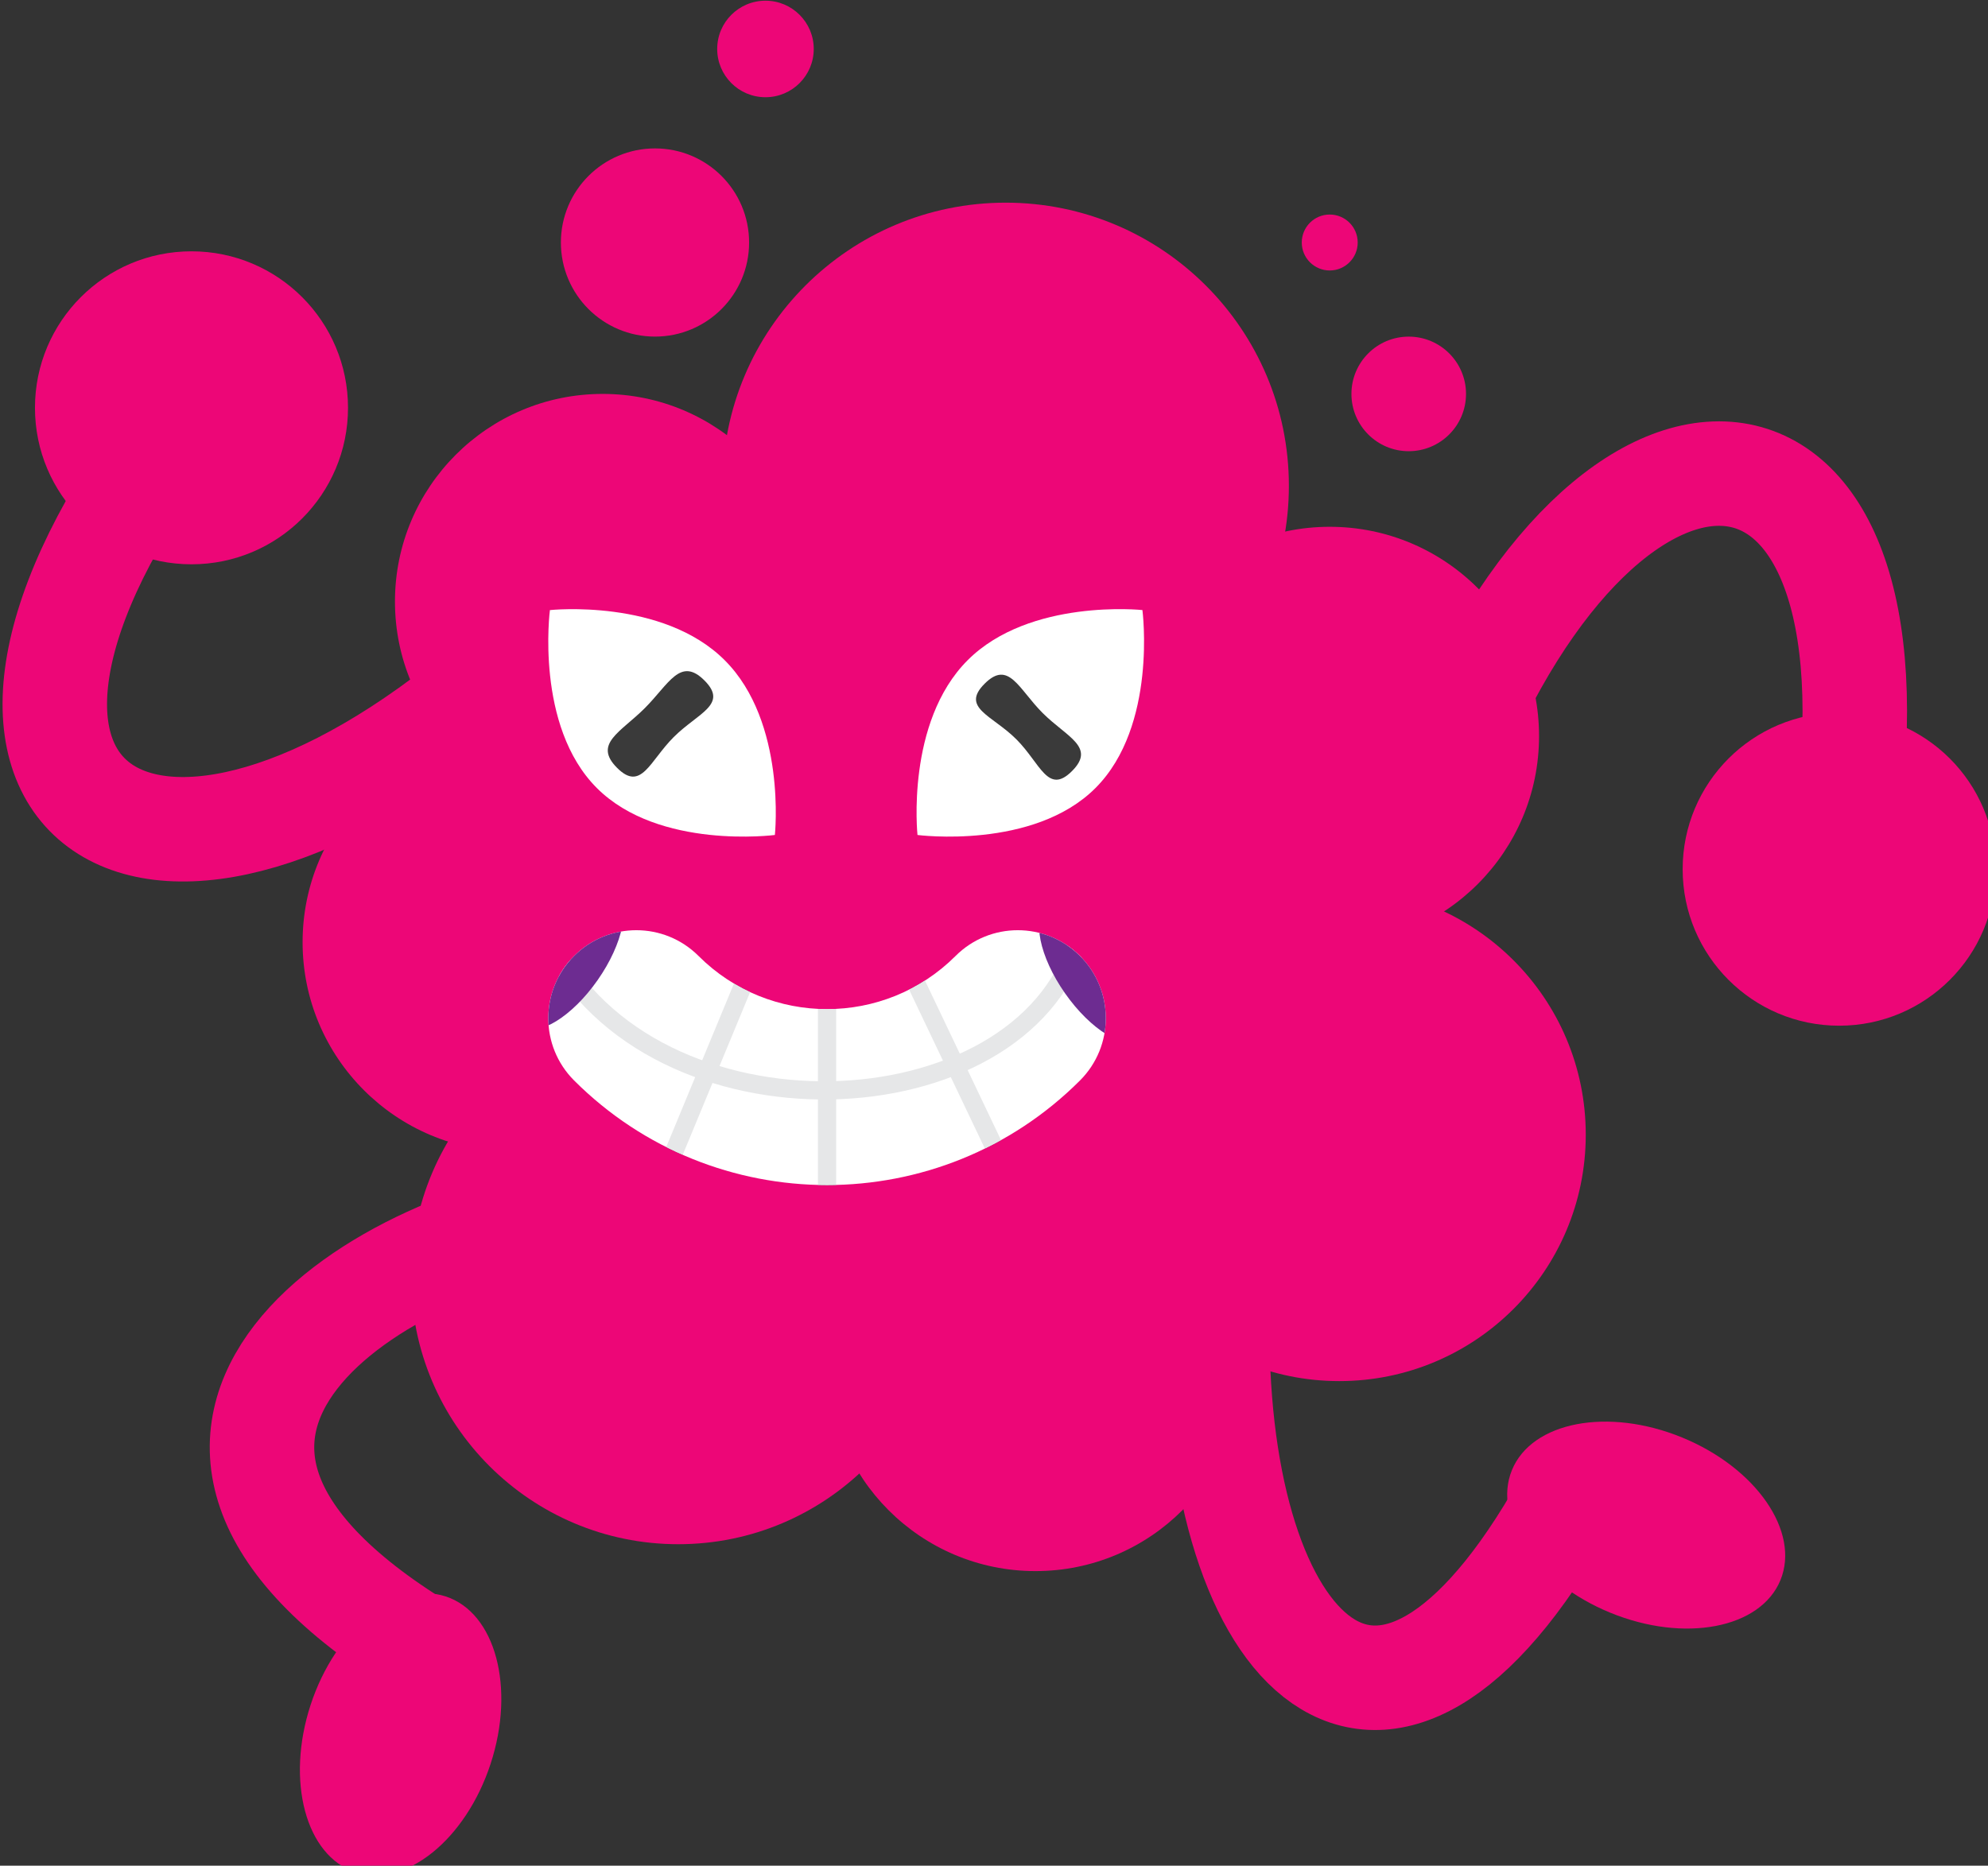 <?xml version="1.0" encoding="UTF-8"?>
<svg id="Bad_guy" data-name="Bad guy" xmlns="http://www.w3.org/2000/svg" xmlns:xlink="http://www.w3.org/1999/xlink" viewBox="0 0 570.79 535.76">
  <rect x="0" y="0" width="570.79" height="535.76" fill="#333333" stroke="none"/>
  <defs>
    <style>
      .cls-1 {
        fill: #3a3a3a;
      }

      .cls-1, .cls-2, .cls-3, .cls-4, .cls-5 {
        stroke-width: 0px;
      }

      .cls-6 {
        clip-path: url(#clippath);
      }

      .cls-2, .cls-7, .cls-8, .cls-9 {
        fill: none;
      }

      .cls-7 {
        stroke: #000;
      }

      .cls-7, .cls-8, .cls-9, .cls-10 {
        stroke-miterlimit: 10;
      }

      .cls-7, .cls-9, .cls-10 {
        stroke-width: 5.23px;
      }

      .cls-8 {
        stroke: #ed0677;
        stroke-width: 30px;
      }

      .cls-11, .cls-10, .cls-5 {
        fill: #fff;
      }

      .cls-12 {
        clip-path: url(#clippath-1);
      }

      .cls-13 {
        clip-path: url(#clippath-3);
      }

      .cls-14 {
        clip-path: url(#clippath-2);
      }

      .cls-3 {
        fill: #6d2c91;
      }

      .cls-9, .cls-10 {
        stroke: #e6e7e8;
      }

      .cls-4 {
        fill: #ed0677;
      }
    </style>
    <clipPath id="clippath">
      <path class="cls-2" d="M237.46,340.31c26.3,0,52.61-10.01,72.63-30.04,9.87-9.87,9.87-25.87,0-35.74-9.87-9.87-25.87-9.87-35.74,0-20.34,20.34-53.44,20.34-73.78,0-9.87-9.87-25.87-9.87-35.74,0-9.87,9.87-9.87,25.87,0,35.74,20.02,20.02,46.33,30.04,72.63,30.04Z"/>
    </clipPath>
    <clipPath id="clippath-1">
      <path class="cls-5" d="M237.46,340.31c26.3,0,52.61-10.01,72.63-30.04,9.87-9.87,9.87-25.87,0-35.74-9.87-9.87-25.87-9.87-35.74,0-20.34,20.34-53.44,20.34-73.78,0-9.87-9.87-25.87-9.87-35.74,0-9.87,9.87-9.87,25.87,0,35.74,20.02,20.02,46.33,30.04,72.63,30.04Z"/>
    </clipPath>
    <clipPath id="clippath-2">
      <path class="cls-2" d="M157.89,175.19s-4.36,33.28,13.48,51.11c17.84,17.84,51.11,13.48,51.11,13.48,0,0,3.43-32.35-14.4-50.18-17.84-17.84-50.18-14.4-50.18-14.4Z"/>
    </clipPath>
    <clipPath id="clippath-3">
      <path class="cls-2" d="M263.42,239.78s33.28,4.36,51.11-13.48c17.84-17.84,13.48-51.11,13.48-51.11,0,0-32.35-3.43-50.18,14.4-17.84,17.84-14.4,50.18-14.4,50.18Z"/>
    </clipPath>
  </defs>
  <circle class="cls-4" cx="188.06" cy="69.64" r="27.02"/>
  <g>
    <circle class="cls-4" cx="269.95" cy="276.03" r="104.2"/>
    <circle class="cls-4" cx="384.52" cy="325.83" r="70.78"/>
    <circle class="cls-4" cx="146.98" cy="270.57" r="60.1"/>
    <circle class="cls-4" cx="381.79" cy="211.38" r="60.1"/>
    <circle class="cls-4" cx="288.74" cy="139.52" r="81.32"/>
    <circle class="cls-4" cx="173.03" cy="172.75" r="59.63"/>
    <circle class="cls-4" cx="297.31" cy="391.54" r="59.63"/>
    <circle class="cls-4" cx="194.74" cy="366.74" r="76.71"/>
  </g>
  <circle class="cls-4" cx="219.78" cy="14.06" r="13.86"/>
  <circle class="cls-4" cx="404.47" cy="113.12" r="16.45"/>
  <circle class="cls-4" cx="381.79" cy="69.64" r="8.03"/>
  <g>
    <g class="cls-6">
      <line class="cls-7" x1="237.46" y1="283.92" x2="237.46" y2="350.3"/>
      <line class="cls-7" x1="215.7" y1="277.28" x2="185.46" y2="350.3"/>
      <line class="cls-7" x1="259.22" y1="274.33" x2="296.83" y2="353.25"/>
      <g>
        <path class="cls-11" d="M237.46,340.31c26.3,0,52.61-10.01,72.63-30.04,9.87-9.87,9.87-25.87,0-35.74-9.87-9.87-25.87-9.87-35.74,0-20.34,20.34-53.44,20.34-73.78,0-9.87-9.87-25.87-9.87-35.74,0-9.87,9.87-9.87,25.87,0,35.74,20.02,20.02,46.33,30.04,72.63,30.04Z"/>
        <g class="cls-12">
          <line class="cls-10" x1="237.46" y1="283.92" x2="237.46" y2="350.3"/>
          <line class="cls-10" x1="215.7" y1="277.28" x2="185.46" y2="350.3"/>
          <path class="cls-9" d="M310.69,265.07c-10.57,57.74-115.72,66.1-150.04,10.57"/>
          <line class="cls-10" x1="259.22" y1="274.33" x2="296.83" y2="353.25"/>
        </g>
      </g>
      <ellipse class="cls-3" cx="163.23" cy="275.64" rx="23.34" ry="10.19" transform="translate(-156.18 251.23) rotate(-55)"/>
      <ellipse class="cls-3" cx="314.13" cy="279.37" rx="10.19" ry="23.34" transform="translate(-103.43 230.72) rotate(-35)"/>
    </g>
    <g class="cls-14">
      <path class="cls-5" d="M157.89,175.19s-4.36,33.28,13.48,51.11c17.84,17.84,51.11,13.48,51.11,13.48,0,0,3.43-32.35-14.4-50.18-17.84-17.84-50.18-14.4-50.18-14.4Z"/>
      <path class="cls-1" d="M185.13,203.36c-6.93,6.93-14.88,10.21-7.96,17.14,6.93,6.93,9.33-1.9,16.26-8.83,6.93-6.93,15.76-9.33,8.83-16.26-6.93-6.93-10.21,1.03-17.14,7.96Z"/>
    </g>
    <g class="cls-13">
      <path class="cls-5" d="M263.42,239.78s33.28,4.36,51.11-13.48c17.84-17.84,13.48-51.11,13.48-51.11,0,0-32.35-3.43-50.18,14.4-17.84,17.84-14.4,50.18-14.4,50.18Z"/>
      <path class="cls-1" d="M291.82,212.31c6.93,6.93,9.04,16.05,15.97,9.12,6.93-6.93-1.49-9.75-8.42-16.67-6.93-6.93-9.75-15.35-16.67-8.42-6.93,6.93,2.19,9.04,9.12,15.97Z"/>
    </g>
  </g>
  <g>
    <path class="cls-8" d="M419.73,209.54c49.37-110.12,133.14-96.42,108.32,40.08"/>
    <circle class="cls-4" cx="528.06" cy="249.61" r="44.94"/>
  </g>
  <g>
    <path class="cls-8" d="M132.08,203.11c-95.05,74.36-162.75,23.14-77.1-86"/>
    <circle class="cls-4" cx="54.98" cy="117.11" r="44.94"/>
  </g>
  <g>
    <path class="cls-8" d="M349.52,385.39c1.12,92.45,49.59,140.48,102.42,41.96"/>
    <ellipse class="cls-4" cx="472.67" cy="438" rx="27.19" ry="41.66" transform="translate(-111.9 709.18) rotate(-67.71)"/>
  </g>
  <g>
    <path class="cls-8" d="M170.89,348.36c-60.85,6.05-151.66,62.39-49.68,124.79"/>
    <ellipse class="cls-4" cx="115.02" cy="498.06" rx="41.66" ry="27.19" transform="translate(-394.1 452.37) rotate(-71.87)"/>
  </g>
</svg>